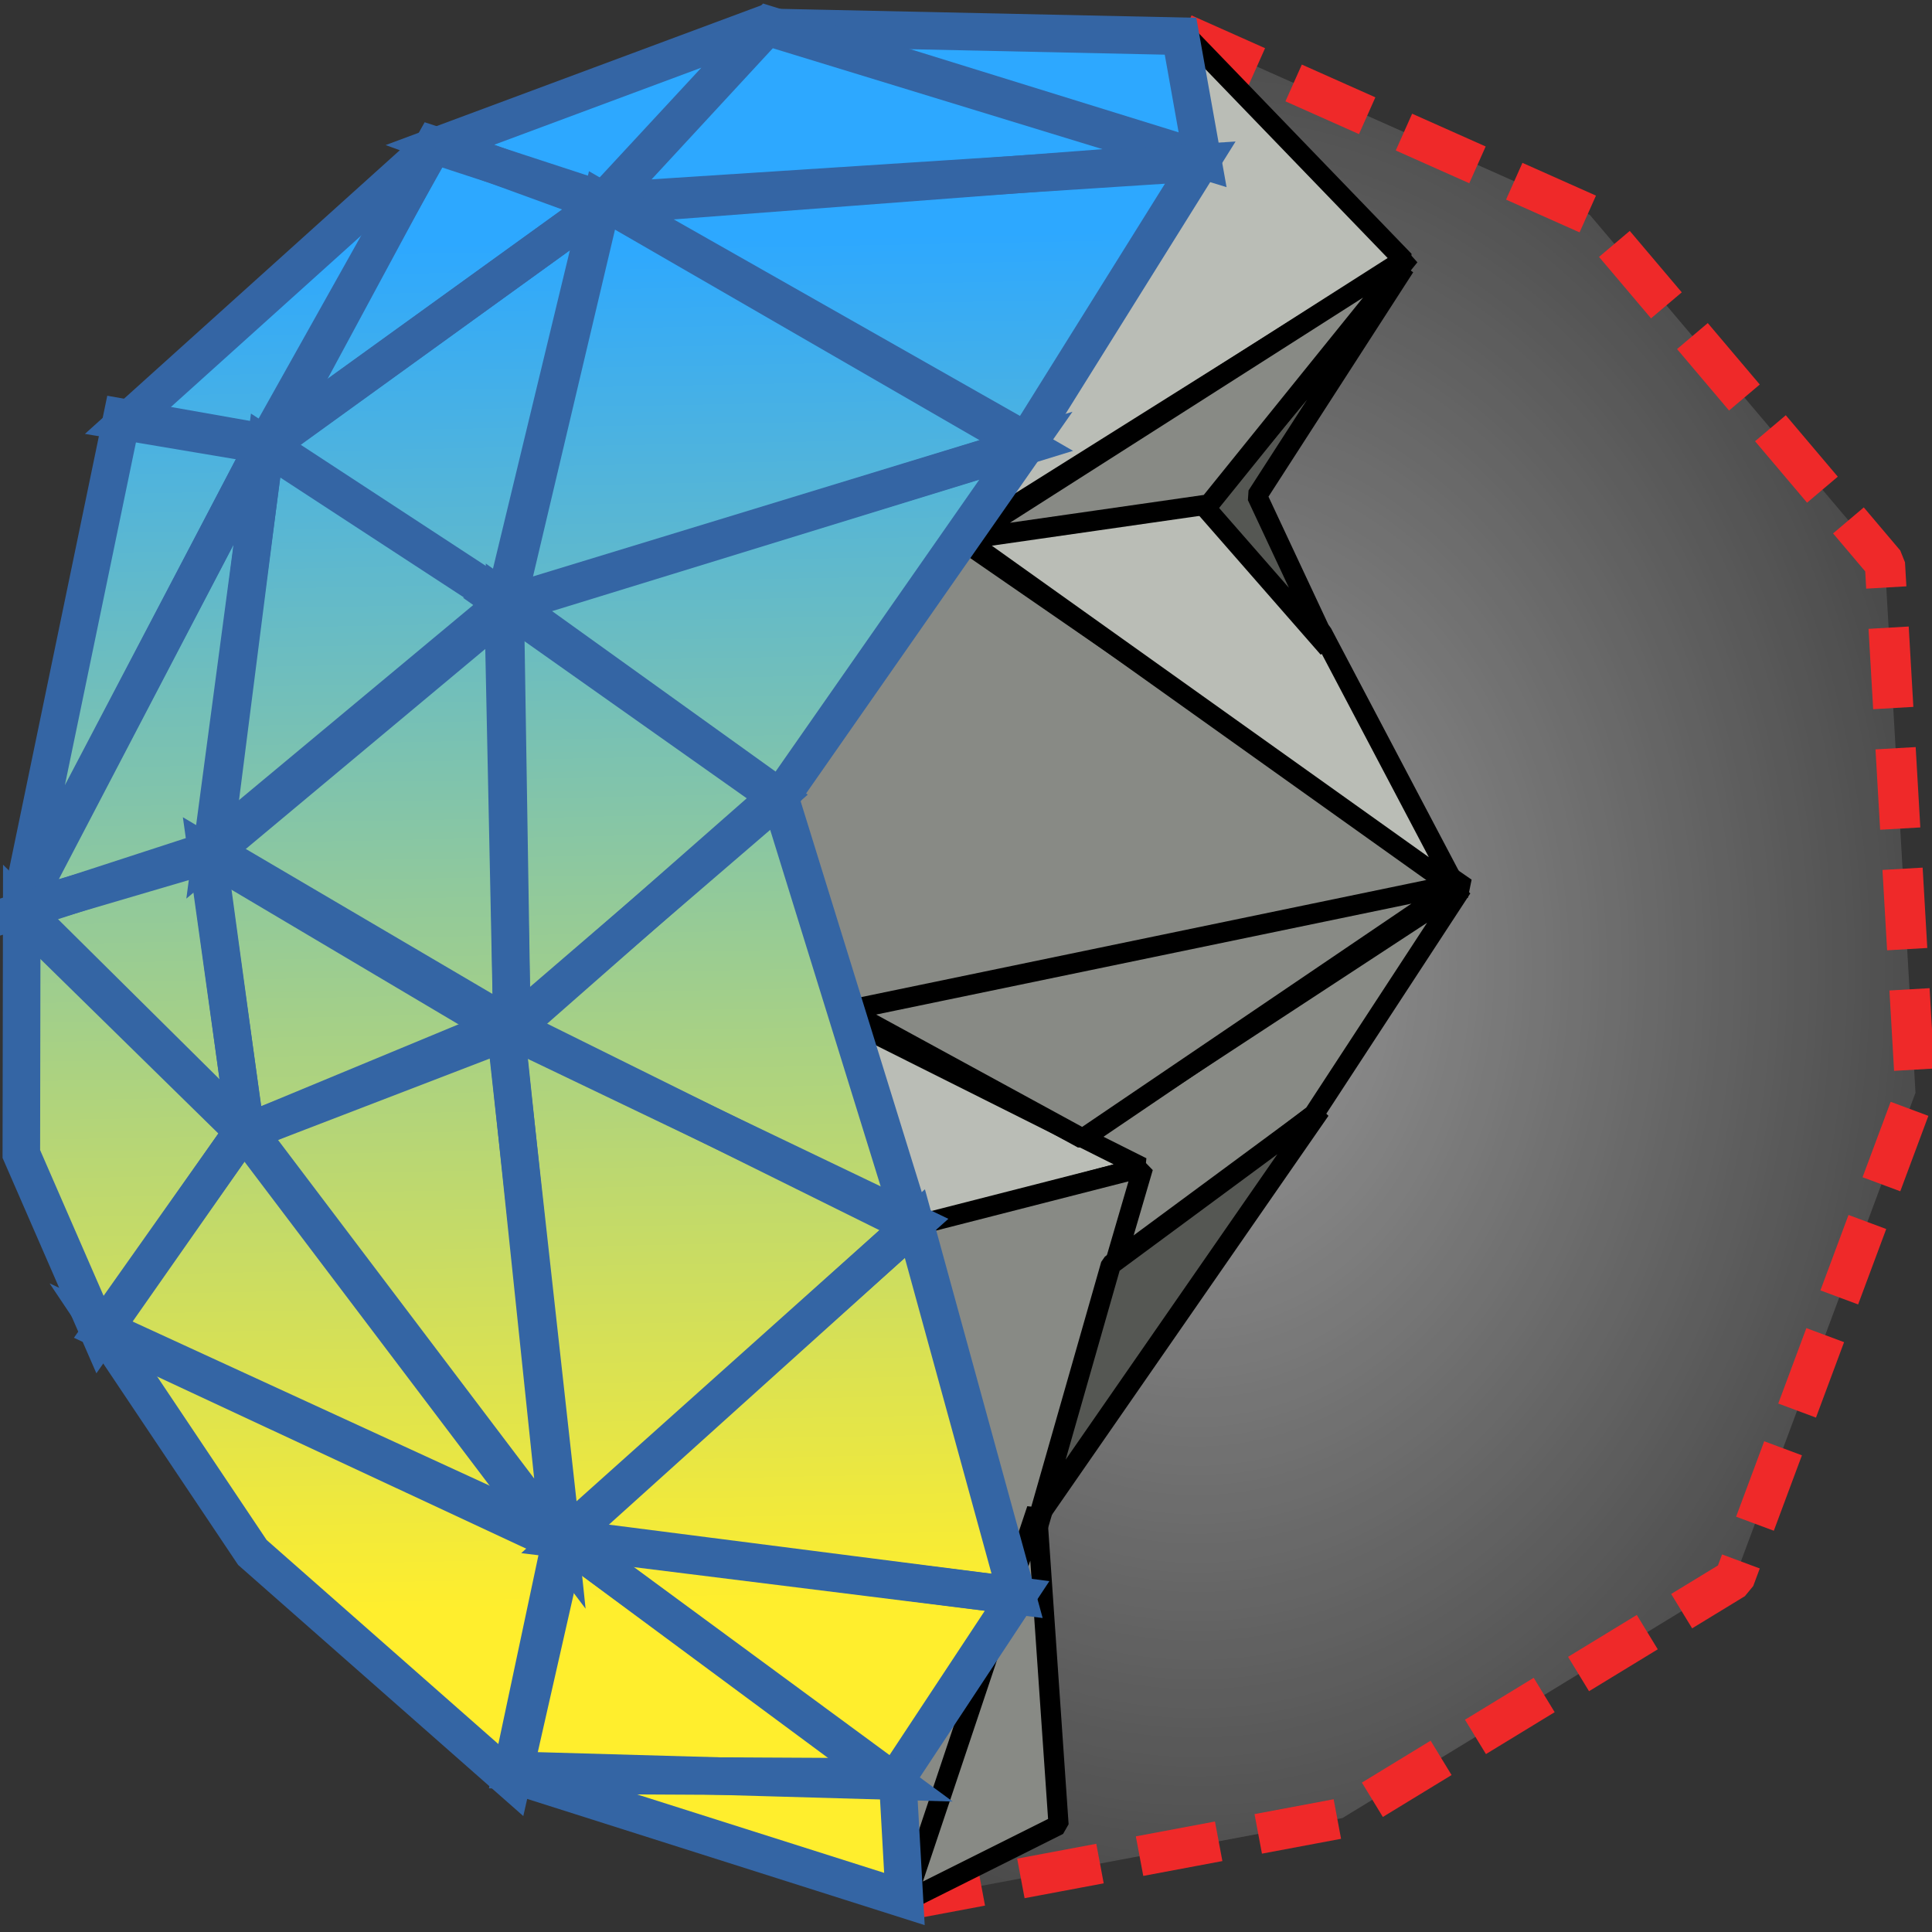 <svg xmlns="http://www.w3.org/2000/svg" width="48" height="48" xmlns:xlink="http://www.w3.org/1999/xlink"><rect width="100%" height="100%" fill="#333333" stroke="none"/><defs><linearGradient id="b"><stop offset="0" stop-color="#fff" stop-opacity=".502"/><stop offset="1" stop-color="#fff" stop-opacity=".117"/></linearGradient><linearGradient id="a"><stop offset="0" stop-color="#2da8ff"/><stop offset="1" stop-color="#ffee2d"/></linearGradient><linearGradient id="d" x1="19.577" x2="20.184" y1="7.36" y2="39.028" xlink:href="#a" gradientUnits="userSpaceOnUse" gradientTransform="matrix(1.072 0 0 1.072 -2.115 -1.992)"/><radialGradient id="c" cx="29.734" cy="24.009" r="18.341" xlink:href="#b" fx="29.734" fy="24.009" gradientTransform="matrix(1 0 0 1.29 0 -6.973)" gradientUnits="userSpaceOnUse"/></defs><g><path fill="url(#c)" stroke="#ef2929" d="M29.4.84l10.1 4.5L46.83 14l.76 13.15-4.5 12.08-9.74 5.94-10.66 2-10.8-26.96z" color="#000" stroke-linejoin="bevel" stroke-dasharray="2, 1" overflow="visible" enable-background="accumulate"/><path fill="#888a85" stroke="#000" stroke-width=".5" d="M26.9 28.23l9.42-6.17-3.68 5.63-6.34 4.86z" color="#000" stroke-linejoin="bevel" overflow="visible" enable-background="accumulate"/><path fill="#888a85" stroke="#000" stroke-width=".5" d="M23.87 13.4l12.55 8.66-16.56 3.36-2.43-8.66z" color="#000" stroke-linejoin="bevel" overflow="visible" enable-background="accumulate"/><path fill="url(#d)" d="M29.42.95L18.86.65 10.63 3.8 3.1 10.5.55 22.66v6.04l1.96 4.33 3.75 5.66 6.24 5.4 9.96 3.1-.23-3.07 2.98-4.6-2.63-9.1-3.3-10.64 6.02-8.66 4.5-7.16z"/><path fill="#babdb6" stroke="#000" stroke-width=".5" d="M21.1 25.36L28.37 29l-5.63 1.5z" color="#000" stroke-linejoin="bevel" overflow="visible" enable-background="accumulate"/><path fill="#888a85" stroke="#000" stroke-width=".5" d="M22.73 30.45L28.4 29l-3.13 10.7z" color="#000" stroke-linejoin="bevel" overflow="visible" enable-background="accumulate"/><path fill="#888a85" stroke="#000" stroke-width=".5" d="M22.13 44.25l3.14-4.54-2.76 7.53z" color="#000" stroke-linejoin="bevel" overflow="visible" enable-background="accumulate"/><path fill="#888a85" stroke="#000" stroke-width=".5" d="M25.76 37.5l.54 7.84-3.8 1.9z" color="#000" stroke-linejoin="bevel" overflow="visible" enable-background="accumulate"/><path fill="#555753" stroke="#000" stroke-width=".5" d="M25.82 37.65l6.98-10.07-5.2 3.84z" color="#000" stroke-linejoin="bevel" overflow="visible" enable-background="accumulate"/><path fill="#888a85" stroke="#000" stroke-width=".5" d="M21.05 25.1l15.2-3.15-9.35 6.34z" color="#000" stroke-linejoin="bevel" overflow="visible" enable-background="accumulate"/><path fill="#babdb6" stroke="#000" stroke-width=".5" d="M23.92 13.35l6.06-.82 2.87 3.2 3.36 6.38z" color="#000" stroke-linejoin="bevel" overflow="visible" enable-background="accumulate"/><path fill="#555753" stroke="#000" stroke-width=".5" d="M34.9 6.63l-4.97 5.96L33 16.1l-1.77-3.78z" color="#000" stroke-linejoin="bevel" overflow="visible" enable-background="accumulate"/><path fill="#babdb6" stroke="#000" stroke-width=".5" d="M23.87 13.4l5.95-9.42-.43-3.2 5.5 5.7z" color="#000" stroke-linejoin="bevel" overflow="visible" enable-background="accumulate"/><path fill="#888a85" stroke="#000" stroke-width=".5" d="M35.02 6.36L23.98 13.4l6.06-.87z" color="#000" stroke-linejoin="bevel" overflow="visible" enable-background="accumulate"/><g fill="none" stroke="#3465a4" stroke-width=".933"><path d="M29.33.9L19.1.68l10.78 3.3z"/><path d="M19.1.62l-4.16 4.5 15-1.14z" color="#000" overflow="visible" enable-background="accumulate"/><path d="M10.93 3.6l4 1.46L19.1.56z" color="#000" overflow="visible" enable-background="accumulate"/><path d="M15 5l10.5 5.96 4.32-6.92z" color="#000" overflow="visible" enable-background="accumulate"/><path d="M10.77 3.6l-4.22 7.53L15.05 5z" color="#000" overflow="visible" enable-background="accumulate"/><path d="M25.5 11.07l-13 4 2.44-10.1z" color="#000" overflow="visible" enable-background="accumulate"/><path d="M6.65 11.07l5.96 3.9 2.34-9.9z" color="#000" overflow="visible" enable-background="accumulate"/><path d="M3.14 10.48l3.57.6 4-7.42z" color="#000" overflow="visible" enable-background="accumulate"/><path d="M3.03 10.37L.48 22.67 6.6 11z" color="#000" overflow="visible" enable-background="accumulate"/><path d="M.54 22.6l4.76-1.4L6.6 11z" color="#000" overflow="visible" enable-background="accumulate"/><path d="M5.25 21.2l7.4-6.18-6.05-3.95z" color="#000" overflow="visible" enable-background="accumulate"/><path d="M5.2 21.1l7.52 4.42-.22-10.5z" color="#000" overflow="visible" enable-background="accumulate"/><path d="M12.72 25.58l6.6-5.8-6.77-4.86z" color="#000" overflow="visible" enable-background="accumulate"/><path d="M12.55 15.02l6.82 4.82 6.12-8.77z" color="#000" overflow="visible" enable-background="accumulate"/><path d="M19.37 19.8l3.3 10.65-9.95-4.93z" color="#000" overflow="visible" enable-background="accumulate"/><path d="M.48 22.66l5.63 5.52-.96-7.04z" color="#000" overflow="visible" enable-background="accumulate"/><path d="M5.14 21.2l7.47 4.43-6.5 2.5z" color="#000" overflow="visible" enable-background="accumulate"/><path d="M6.17 28.12l7.74 10.23-1.35-12.88z" color="#000" overflow="visible" enable-background="accumulate"/><path d="M12.55 25.52l10.18 4.88-8.77 7.85z" color="#000" overflow="visible" enable-background="accumulate"/><path d="M14.02 38.25l11.25 1.4-2.54-9.25z" color="#000" overflow="visible" enable-background="accumulate"/><path d="M25.27 39.65L22.2 44.3l-8.24-6.1z" color="#000" overflow="visible" enable-background="accumulate"/><path d="M13.8 38.3L6.06 28.07l-3.52 4.98z" color="#000" overflow="visible" enable-background="accumulate"/><path d="M14.07 38.3l-1.35 5.95-6.45-5.68L2.54 33z" color="#000" overflow="visible" enable-background="accumulate"/><path d="M12.72 43.98l9.47.27-8.24-6.06z" color="#000" overflow="visible" enable-background="accumulate"/><path d="M12.77 44.1l9.7 3.08-.17-3.03z" color="#000" overflow="visible" enable-background="accumulate"/><path d="M.54 22.6l5.52 5.47-3.57 5.1-1.96-4.5z" color="#000" overflow="visible" enable-background="accumulate"/></g></g></svg>
